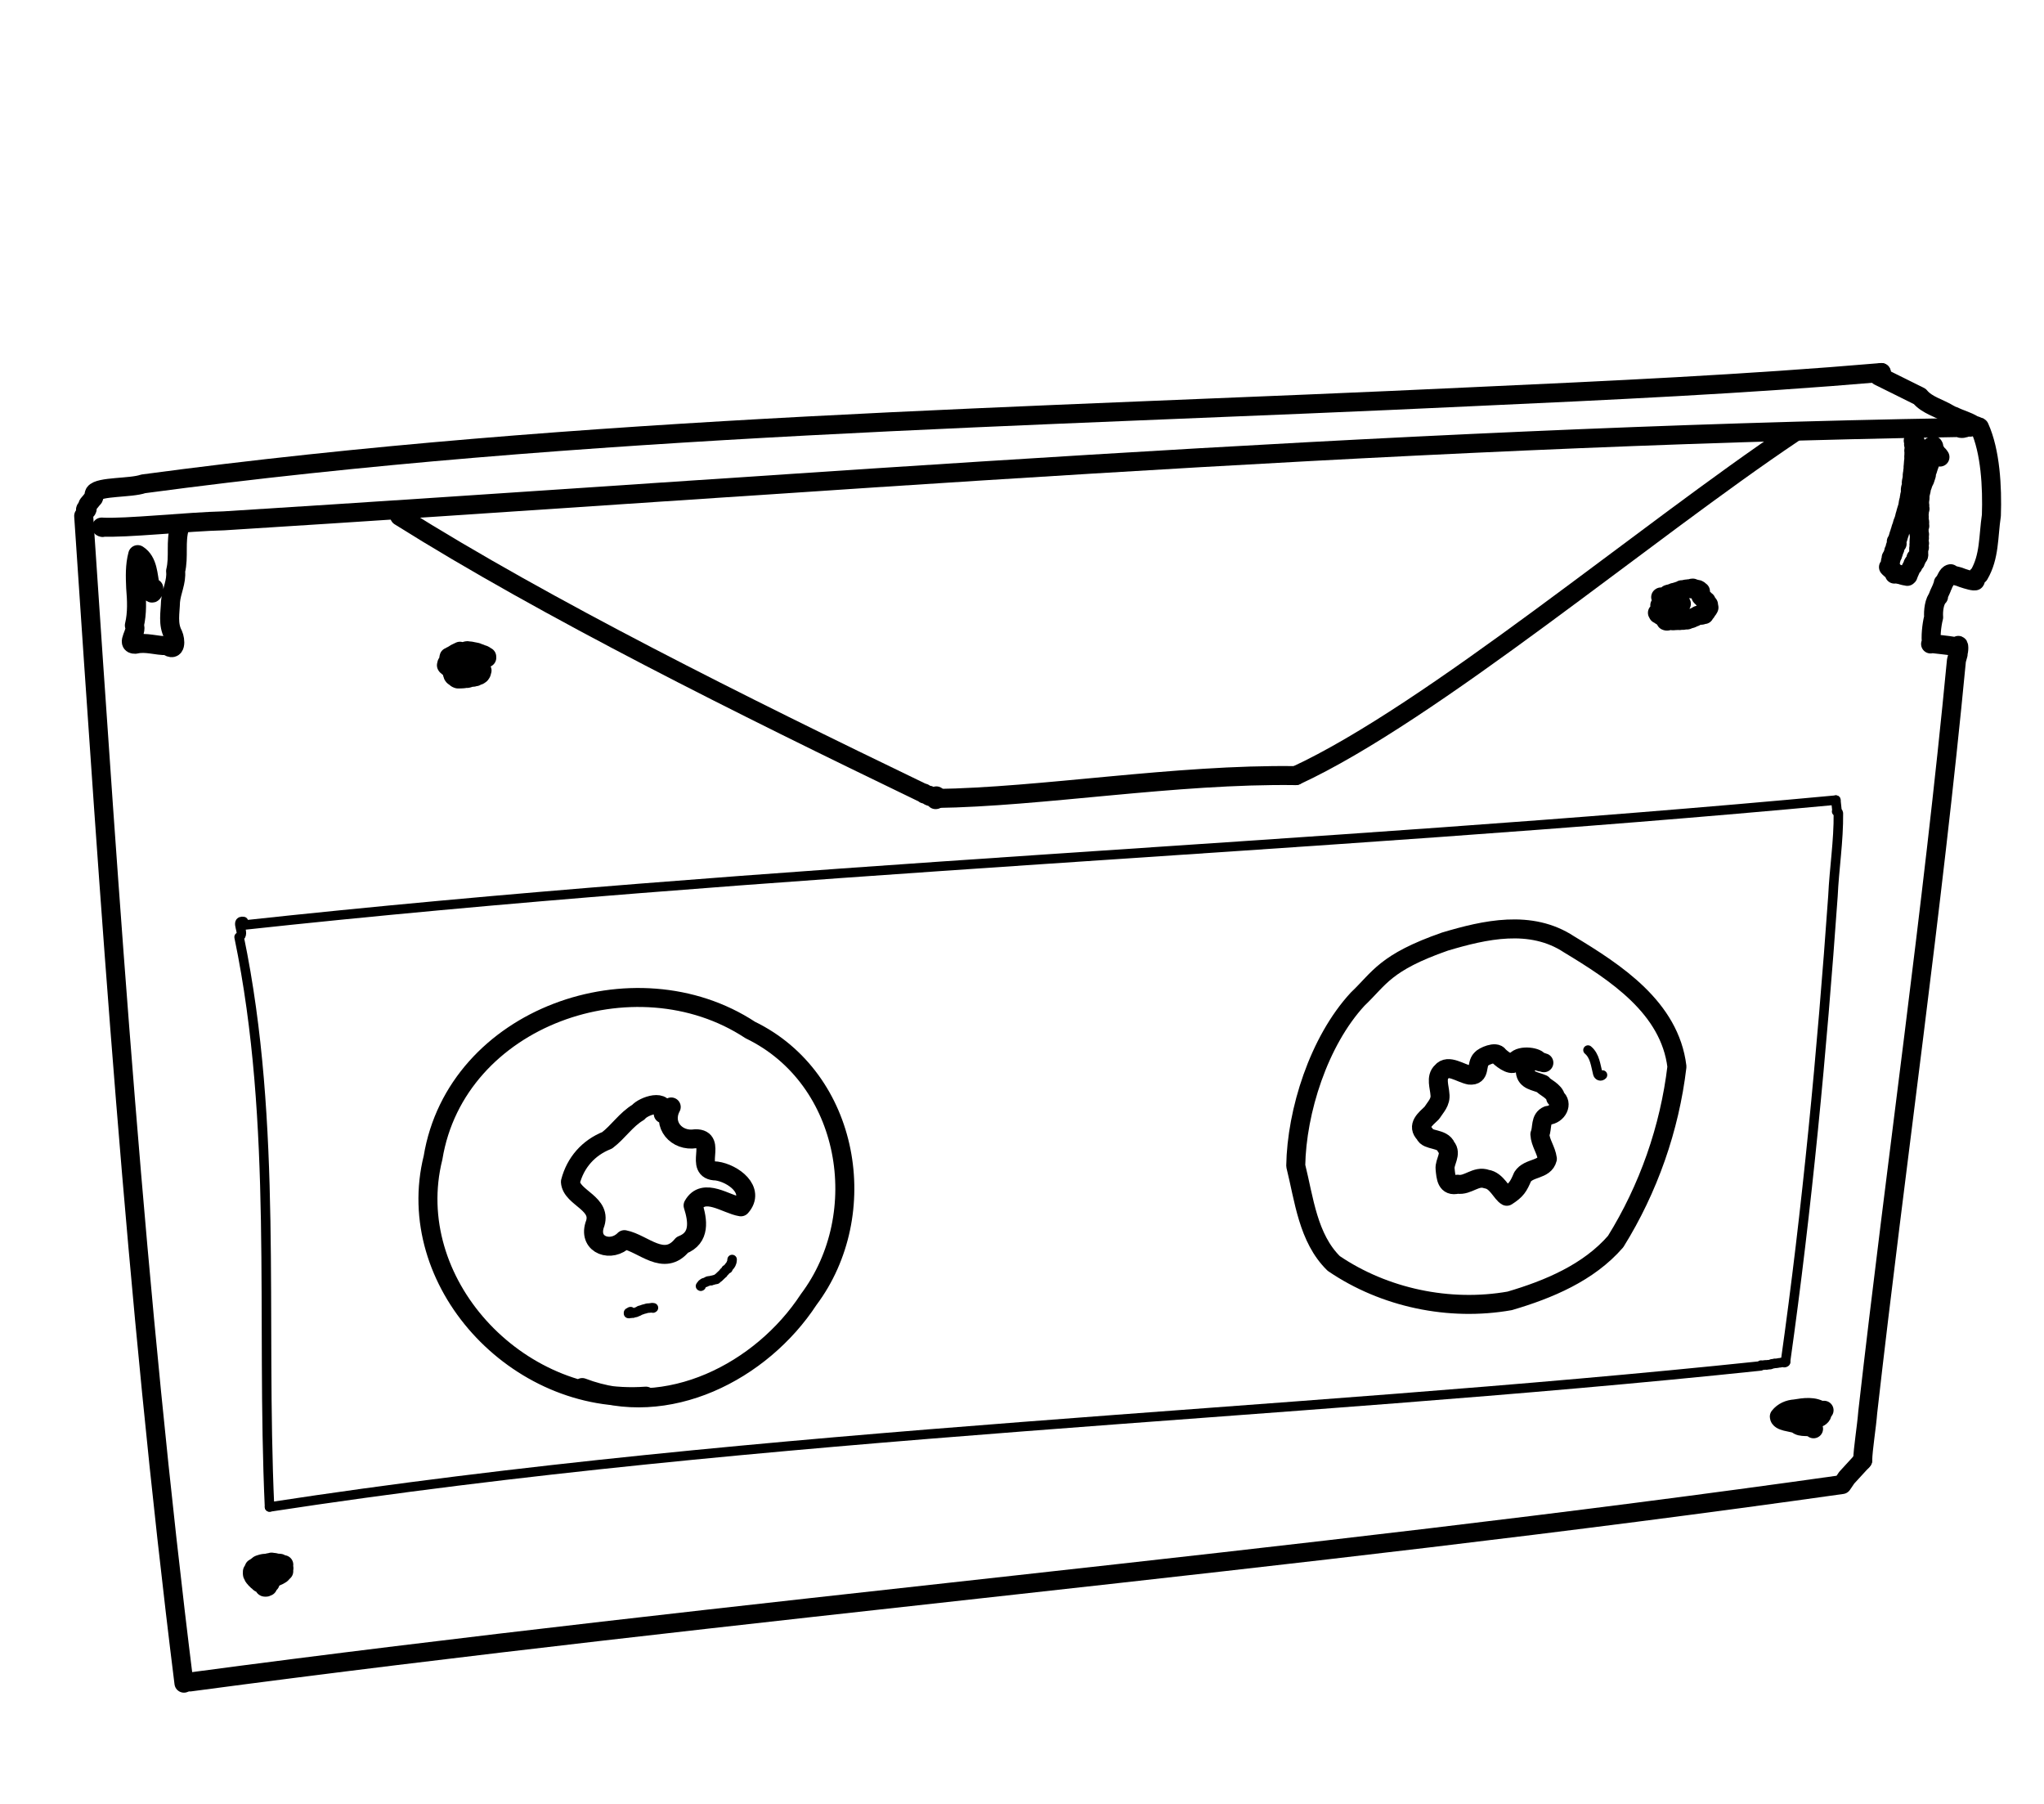 <?xml version="1.0" encoding="UTF-8" standalone="no"?>
<!-- Created by Ashley Blewer - This work is licensed under a Creative Commons Attribution 4.0 International License -->

<svg width="544" height="480" viewBox="0 0 143.933 127" version="1.1" id="svg2490" inkscape:version="1.1.2 (08b2f3d93c, 2022-04-05)" sodipodi:docname="1975-betamax-4.svg"
   xmlns:inkscape="http://www.inkscape.org/namespaces/inkscape"
   xmlns:sodipodi="http://sodipodi.sourceforge.net/DTD/sodipodi-0.dtd"
   xmlns="http://www.w3.org/2000/svg"
   xmlns:svg="http://www.w3.org/2000/svg">
   <sodipodi:namedview id="namedview2492" pagecolor="#ffffff" bordercolor="#666666" borderopacity="1.0" inkscape:pageshadow="2" inkscape:pageopacity="0.0" inkscape:pagecheckerboard="0" inkscape:document-units="mm" showgrid="false" units="px" inkscape:zoom="0.90583674" inkscape:cx="272.67607" inkscape:cy="177.18425" inkscape:window-width="1848" inkscape:window-height="1136" inkscape:window-x="72" inkscape:window-y="27" inkscape:window-maximized="1" inkscape:current-layer="layer1" />
   <defs id="defs2487" />
   <g inkscape:label="Layer 1" inkscape:groupmode="layer" id="layer1">
      <g id="g2235" transform="matrix(0.66,0,0,0.659,-634.924,-36.782)" style="stroke-width:0.775">
         <g id="g2326" transform="scale(1,-1)" style="stroke-width:0.775">
            <path d="m 981.633,-235.633 c -5.162,41.413 -7.903,83.075 -10.699,124.699" style="fill:none;stroke:#000000;stroke-width:2.028;stroke-linecap:round;stroke-linejoin:round;stroke-miterlimit:10;stroke-dasharray:none;stroke-opacity:1" id="path2328" />
         </g>
         <g id="g2330" transform="scale(1,-1)" style="stroke-width:0.775">
            <path d="m 982.273,-235.504 c 58.659,7.838 117.668,12.791 176.269,21.09 l 0.498,0.734 1.704,1.86" style="fill:none;stroke:#000000;stroke-width:2.028;stroke-linecap:round;stroke-linejoin:round;stroke-miterlimit:10;stroke-dasharray:none;stroke-opacity:1" id="path2332" sodipodi:nodetypes="cccc" />
         </g>
         <g id="g2334" transform="scale(1,-1)" style="stroke-width:0.775">
            <path d="m 1160.703,-211.727 c -0.077,-0.381 0.052,-0.003 0.041,-0.093 0.021,1.197 0.424,3.621 0.538,5.145 3.038,26.775 6.909,53.536 9.464,80.312 0.104,0.324 0.317,1.125 0.153,0.765 0.136,0.182 0.137,1.122 -0.022,0.75 0.224,0.154 -0.17,-0.103 0.058,0.075 -0.182,-0.097 0.17,-0.129 -0.466,-0.09 -0.708,0.128 -1.937,0.234 -2.383,0.297 0.042,0.015 -0.252,-0.135 0,0.035 -0.111,0.599 0,1.915 0.227,2.773 -0.056,0.647 0.06,1.749 0.524,2.199 -0.301,-0.34 0.308,0.75 0.392,1.079 0.249,0.418 0.038,0.392 0.143,0.363 0.268,0.334 0.4,0.956 0.752,1.012 -0.091,-0.097 -0.114,-0.111 0.195,-0.125 0.401,-0.146 0.513,-0.096 1.063,-0.329 0.501,-0.174 1.364,-0.422 1.324,-0.277 0.111,-0.181 0,0.324 0.453,0.621 1.134,1.943 0.974,4.043 1.314,6.335 0.102,3.029 -0.095,6.822 -1.274,9.423 -0.012,0.052 -0.033,-0.007 -0.06,0.012 0.126,-0.065 -0.178,0.121 -0.574,0.234 -0.693,0.434 -1.474,0.612 -2.105,0.941 -0.503,0.072 0.128,-0.084 -0.51,0.227 -0.994,0.619 -2.354,0.932 -3.117,1.875 -1.402,0.681 -2.937,1.478 -4.371,2.172 -0.024,0.088 -0.094,-0.074 0.111,0.168 l 0.066,0.101 0.102,0.114" style="fill:none;stroke:#000000;stroke-width:2.028;stroke-linecap:round;stroke-linejoin:round;stroke-miterlimit:10;stroke-dasharray:none;stroke-opacity:1" id="path2336" />
         </g>
         <g id="g2338" transform="scale(1,-1)" style="stroke-width:0.775">
            <path d="m 971.191,-110.266 c 0.324,-0.053 -0.399,0.006 0.114,0.075 0.088,0.429 -0.081,0.316 0.363,0.804 0.227,0.318 0.344,0.358 0.332,0.43 0.087,0.121 -0.042,0.164 0.102,0.48 0.476,0.705 3.896,0.507 5.181,0.97 47.011,6.323 94.515,7.057 141.834,9.313 14.544,0.665 29.094,1.334 43.602,2.581" style="fill:none;stroke:#000000;stroke-width:2.028;stroke-linecap:round;stroke-linejoin:round;stroke-miterlimit:10;stroke-dasharray:none;stroke-opacity:1" id="path2340" />
         </g>
         <g id="g2342" transform="scale(1,-1)" style="stroke-width:0.775">
            <path d="m 1172.203,-101.453 c 0.163,0.424 -0.671,-0.413 -1.226,-0.039 -61.791,-1.014 -123.424,-6.099 -185.083,-9.966 -3.812,-0.082 -10.497,-0.819 -13.054,-0.667 0.098,-0.097 0.423,-0.031 0.024,0.004" style="fill:none;stroke:#000000;stroke-width:2.028;stroke-linecap:round;stroke-linejoin:round;stroke-miterlimit:10;stroke-dasharray:none;stroke-opacity:1" id="path2344" />
         </g>
         <g id="g2346" transform="scale(1,-1)" style="stroke-width:0.775">
            <path d="m 981.172,-112.148 c -0.473,-1.521 -0.052,-3.138 -0.431,-4.678 0.123,-1.139 -0.445,-2.138 -0.543,-3.256 -0.029,-1.167 -0.312,-2.414 0.279,-3.511 0.277,-0.614 0.339,-1.942 -0.635,-1.197 -1.14,-0.032 -2.269,0.425 -3.395,0.145 -1.09,-0.036 0.265,1.357 -0.106,2.017 0.318,1.322 0.251,2.679 0.14,4.031 -0.051,1.181 -0.092,2.372 0.219,3.532 1.122,-0.716 1.083,-2.235 1.337,-3.397 -0.025,-0.651 0.287,-1.125 0.377,-0.197" style="fill:none;stroke:#000000;stroke-width:2.028;stroke-linecap:round;stroke-linejoin:round;stroke-miterlimit:10;stroke-dasharray:none;stroke-opacity:1" id="path2348" />
         </g>
         <g id="g2350" transform="scale(1,-1)" style="stroke-width:0.775">
            <path d="m 1011.008,-125.477 v -0.015 l -0.012,-0.043 -0.012,-0.063 -0.015,-0.07 -0.016,-0.012 -0.012,-0.015 -0.01,-0.043 v -0.043 l -0.012,-0.016 h -0.012 l -0.012,-0.051 v -0.054 0.054 l -0.086,0.012 -0.093,0.016 0.01,-0.004 -0.02,-0.016 -0.047,0.004 -0.07,0.016 0.058,-0.004 -0.035,0.012 -0.101,-0.02 -0.028,-0.016 -0.031,-0.011 -0.051,-0.004 -0.027,-0.012 0.031,-0.016 -0.051,-0.011 -0.093,0.011 -0.016,0.004 h -0.016 l -0.042,0.004 h -0.047 l 0.039,-0.012 v 0.02 h 0.039 l 0.012,-0.012 h 0.066 l 0.035,0.02 h -0.035 l 0.012,-0.043 v -0.024 0.032 l 0.015,0.015 0.016,0.032 v -0.004 0.007 -0.015 l -0.016,-0.008 0.01,0.016 0.012,0.004 v 0.019 -0.008 l -0.031,0.012 -0.024,0.008 0.012,0.004 0.047,-0.004 0.023,0.004 0.02,0.008 0.015,0.015 0.055,0.016 0.023,0.011 v -0.003 l 0.012,0.007 0.024,0.012 0.031,0.02 0.035,0.023 0.106,-0.016 0.105,0.036 0.051,0.062 0.07,0.024 0.074,0.031 0.055,0.019 -0.066,0.039 0.074,0.02 0.168,-0.016 0.058,-0.023 0.059,-0.012 0.047,-0.015 0.129,-0.036 0.172,-0.004 0.058,-0.054 0.051,-0.063 0.066,-0.058 0.079,-0.067 0.085,-0.074 0.071,-0.09 0.074,-0.078 0.102,-0.09 0.105,-0.113 0.113,-0.106 0.11,-0.101 0.152,-0.141 0.047,-0.113 0.023,-0.07 0.118,-0.106 0.117,-0.121 0.086,-0.113 0.039,-0.09 0.144,-0.086 0.11,-0.109 -0.059,-0.098 0.012,-0.082 -0.016,-0.051 -0.023,-0.047 -0.055,-0.062 -0.023,-0.055 -0.047,-0.043 -0.067,-0.039 -0.062,-0.043 -0.074,-0.023 -0.118,-0.028 -0.086,-0.058 -0.058,-0.035 -0.07,-0.004 -0.079,-0.016 -0.066,-0.027 -0.082,-0.016 -0.145,0.027 -0.136,-0.003 -0.032,-0.055 -0.062,-0.027 -0.09,-0.028 -0.078,-0.027 -0.09,-0.012 -0.039,0.024 -0.09,-0.008 -0.16,-0.039 -0.144,-0.016 -0.145,-0.008 -0.125,-0.004 -0.137,-0.004 h -0.125 l -0.093,0.032 -0.075,0.039 -0.035,0.047 -0.07,0.054 -0.082,0.047 -0.106,0.078 -0.07,0.094 0.01,0.059 -0.024,0.05 -0.035,0.047 -0.023,0.063 0.16,0.047 0.012,0.09 -0.133,0.07 0.01,0.07 -0.032,0.07 -0.011,0.04 -0.016,0.054 0.012,0.043 -0.01,0.059 -0.031,0.097 0.01,0.094 v 0.09 l -0.012,0.098 -0.067,0.074 -0.023,0.105 0.07,0.102 0.059,0.098 0.039,0.086 0.043,0.085 0.023,0.122 0.055,0.101 0.074,0.059 0.067,0.062 0.047,0.067 0.062,0.074 0.098,0.043 0.043,0.086 0.058,0.039 0.09,0.015 0.055,0.04 0.058,0.046 0.063,0.028 v 0.027 l 0.074,0.016 0.141,0.007 0.097,0.024 0.094,-0.004 0.098,0.008 0.07,0.015 0.031,0.043 0.121,0.024 0.172,-0.027 0.145,-0.008 0.121,-0.02 0.121,-0.027 0.25,-0.047 0.211,-0.043 0.023,-0.023 0.114,-0.039 0.101,-0.036 0.11,-0.035 0.086,-0.039 0.113,-0.047 0.137,-0.039 0.093,-0.039 0.063,-0.043 0.07,-0.051 0.055,-0.039 0.051,-0.019 0.039,-0.024 -0.012,-0.039 -0.012,-0.027 -0.019,-0.02 -0.028,-0.007 0.016,-0.004 0.059,-0.016 -0.055,-0.035 -0.113,-0.02 -0.078,-0.019 -0.079,-0.031 -0.074,-0.047 -0.152,-0.047 -0.133,-0.059 -0.059,-0.062 -0.089,-0.055 -0.118,-0.078 -0.121,-0.066 -0.062,-0.083 -0.137,-0.07 -0.215,-0.051 -0.168,-0.086 -0.156,-0.062 -0.168,-0.074 -0.195,-0.067 h -0.203 l -0.176,-0.043 -0.176,-0.07 -0.18,-0.023 -0.164,-0.012 -0.148,-0.004 -0.082,-0.051 -0.113,-0.008 -0.145,0.047 -0.094,0.039 -0.078,0.028 -0.086,0.039 -0.144,0.047 -0.149,0.031 -0.086,0.086 -0.047,0.027 -0.039,0.035 -0.023,0.043 0.019,0.055 0.024,0.047 -0.012,0.012 v 0.027 l 0.016,0.051 0.023,0.031 0.024,0.035 0.074,0.043 0.043,0.047 v 0.059 l 0.031,0.074 0.035,0.086 0.063,0.078 -0.086,0.113 0.027,0.125 0.227,0.086 0.164,0.113 0.152,0.094 0.168,0.106 0.234,0.113 0.219,0.105" style="fill:none;stroke:#000000;stroke-width:2.028;stroke-linecap:round;stroke-linejoin:round;stroke-miterlimit:10;stroke-dasharray:none;stroke-opacity:1" id="path2352" />
         </g>
         <g id="g2354" transform="scale(1,-1)" style="stroke-width:0.775">
            <path d="m 1139.832,-121.828 v -0.024 l -0.012,-0.05 -0.01,-0.086 -0.011,-0.09 -0.01,0.004 0.094,-0.012 0.027,-0.082 -0.078,-0.004 -0.024,0.008 -0.015,0.031 -0.012,-0.004 -0.039,-0.004 -0.027,0.051 0.019,0.02 v 0.023 l -0.011,0.016 v 0.027 l -0.012,0.035 0.023,0.016 -0.019,0.015 -0.039,0.016 -0.01,0.012 -0.012,0.015 v 0.032 l -0.035,0.031 -0.012,-0.012 h -0.01 v -0.011 l -0.015,0.011 -0.02,0.004 0.02,-0.015 v 0.015 l -0.043,0.028 -0.039,0.035 -0.031,0.007 -0.016,0.02 -0.027,0.008 -0.01,0.019 -0.024,0.008 -0.019,0.008 -0.01,0.016 -0.023,0.023 -0.02,0.031 -0.039,0.035 -0.066,0.016 -0.047,0.012 -0.012,0.019 -0.023,0.028 -0.024,0.007 -0.023,0.02 0.086,0.02 v 0.011 l -0.079,0.016 -0.046,0.035 -0.051,0.008 -0.024,-0.004 -0.058,-0.004 -0.012,0.043 0.016,0.02 -0.024,0.011 v 0.035 l 0.012,0.012 -0.047,0.004 -0.019,0.012 0.043,-0.004 h 0.039 l 0.031,0.008 0.023,0.011 v 0.032 l 0.028,-0.008 0.035,0.004 0.019,0.011 0.024,0.016 0.035,0.031 0.031,-0.004 v 0.024 l 0.012,0.035 0.031,0.039 0.027,0.039 0.028,0.031 0.035,0.063 0.047,0.062 0.027,0.02 0.01,0.023 v 0.016 l 0.012,0.023 0.011,0.032 0.01,0.031 v 0.035 l 0.012,0.008 0.01,-0.012 h -0.01 l -0.012,0.02 -0.01,-0.004 0.043,-0.004 0.016,0.027 -0.055,0.012 h -0.039 l -0.01,-0.012 -0.011,-0.043 -0.028,0.008 0.012,0.031 v 0.004 h -0.012 l -0.01,0.008 -0.012,-0.012 -0.01,0.02 -0.012,-0.004 -0.011,-0.016 -0.01,0.008 0.01,0.004 v -0.004 0.012 l -0.012,0.012 0.055,0.015 0.01,0.031 -0.023,0.012 -0.01,0.039 -0.031,0.012 -0.016,-0.004 -0.105,0.016 -0.024,0.05 h 0.067 l 0.012,0.028 0.015,0.019 0.012,0.055 0.035,0.027 v -0.019 0 h 0.012 l 0.015,0.008 0.02,0.019 0.016,0.035 0.05,0.051 h 0.02 v 0.02 -0.004 l 0.012,0.004 0.019,0.023 v 0.066 l 0.016,0.04 0.015,0.019 v 0.024 l -0.011,0.054 -0.012,0.063 0.016,0.011 v 0.032 0.062 l -0.02,0.02 -0.015,0.023 v 0.027 l -0.01,0.028 v 0.019 l -0.016,0.032 v -0.012 l 0.035,0.019 -0.047,0.036 h -0.039 v 0.05 l -0.093,0.012 -0.032,-0.023 0.094,-0.004 0.023,-0.024 0.04,0.039 0.031,0.004 0.01,-0.027 v 0.008 l 0.011,0.019 0.012,-0.004 0.01,-0.019 h 0.078 l 0.051,-0.012 -0.012,0.008 v 0.012 l 0.016,0.019 0.023,0.02 0.02,0.011 0.019,0.028 0.067,0.027 0.07,0.031 0.074,0.035 0.074,0.043 0.059,0.086 0.168,0.051 0.141,0.016 0.031,0.023 0.062,0.024 0.055,0.027 0.062,0.008 0.043,0.019 0.055,0.036 0.102,0.011 0.082,0.024 0.058,0.023 0.059,0.02 0.074,0.011 0.047,0.024 0.047,0.019 0.078,0.02 0.082,0.023 0.074,0.008 0.078,0.067 0.071,0.039 0.074,-0.008 0.094,0.015 0.07,0.02 0.09,0.008 0.105,0.031 0.11,0.012 0.082,0.004 0.07,0.015 0.074,0.008 h 0.071 l 0.062,0.016 0.066,0.004 0.118,0.011 0.07,0.004 0.012,0.004 0.01,0.008 0.016,0.008 v 0.015 l -0.047,-0.011 v -0.028 l 0.039,-0.004 -0.039,-0.007 v 0.011 l -0.012,0.004 0.012,0.012 0.01,-0.016 -0.027,-0.008 h -0.016 l -0.019,-0.003 -0.016,-0.012 -0.07,-0.012 0.01,0.008 0.036,-0.004 v 0 0.008 l 0.01,0.023 0.012,-0.023 -0.086,0.012 h -0.039 l 0.082,-0.008 0.02,-0.024 0.019,0.028 0.031,0.047 0.032,-0.008 v -0.008 h 0.01 l 0.012,0.008 h 0.01 l 0.023,-0.028 0.012,-0.011 0.01,0.004 -0.01,0.011 v -0.004 h 0.024 l 0.054,-0.004 0.098,-0.019 0.078,-0.027 0.055,-0.008 0.066,-0.02 0.039,-0.015 0.059,-0.008 0.054,-0.004 0.032,-0.02 0.054,-0.023 0.032,-0.023 0.019,-0.024 0.027,-0.031 0.047,-0.043 0.067,-0.035 -0.02,-0.02 -0.035,-0.031 -0.01,-0.027 -0.015,-0.02 0.019,-0.082 -0.023,-0.066 0.051,-0.02 0.043,-0.035 v -0.086 l 0.011,-0.023 0.047,-0.043 v -0.039 l -0.023,-0.032 0.035,-0.039 0.031,-0.035 0.035,-0.016 0.035,-0.007 0.043,-0.032 0.036,-0.054 0.035,-0.039 0.031,-0.039 0.051,-0.036 0.023,-0.035 0.031,-0.031 -0.047,-0.023 0.012,-0.016 0.067,-0.02 0.035,-0.046 0.043,-0.036 0.027,0.004 0.043,-0.008 0.01,-0.074 0.027,-0.066 0.031,-0.051 0.032,-0.043 0.015,-0.039 0.024,-0.023 0.066,-0.028 0.043,-0.062 -0.012,-0.035 0.01,-0.032 v -0.035 l 0.016,-0.078 0.023,-0.059 v -0.043 l 0.012,-0.031 -0.012,-0.031 -0.01,-0.027 -0.011,-0.004 h -0.043 l -0.012,0.011 -0.01,-0.007 -0.066,-0.008 v -0.004 l 0.027,-0.012 -0.015,-0.004 v -0.027 0.008 -0.028 l 0.054,-0.05 -0.015,-0.02 -0.039,-0.016 -0.01,-0.039 -0.02,-0.031 -0.043,-0.051 -0.082,-0.039 0.031,-0.058 -0.027,-0.047 -0.039,-0.039 -0.043,0.004 v -0.016 l -0.015,-0.051 -0.047,-0.023 -0.028,-0.027 -0.039,-0.016 -0.054,-0.039 -0.028,0.012 0.078,-0.024 0.02,-0.047 -0.113,-0.008 -0.063,-0.027 -0.043,-0.008 -0.055,-0.023 -0.109,-0.012 -0.055,0.02 -0.039,-0.008 h -0.047 l -0.054,-0.012 -0.039,-0.012 -0.063,0.016 -0.031,-0.023 -0.047,-0.051 -0.082,-0.02 -0.062,-0.039 -0.051,-0.039 -0.082,-0.035 -0.129,-0.035 -0.094,-0.055 -0.078,-0.043 -0.113,-0.035 -0.11,-0.02 -0.097,-0.031 -0.09,-0.054 -0.098,-0.028 h -0.121 l -0.086,-0.004 -0.086,-0.011 -0.098,-0.02 -0.097,-0.004 -0.113,0.016 -0.098,-0.008 -0.024,-0.02 h -0.031 l -0.054,-0.011 -0.059,0.043 -0.035,0.015 -0.047,-0.039 -0.078,-0.008 -0.055,-0.007 -0.039,-0.004 h -0.039 l -0.059,0.011 -0.043,0.008 -0.043,-0.027 -0.074,-0.004 -0.055,-0.008 -0.046,0.012 -0.036,-0.012 -0.085,0.008 -0.102,0.039 v -0.008 l 0.012,0.004 0.023,0.028 0.039,0.007 V -122 l 0.031,0.02 0.032,-0.028 0.011,-0.008 0.016,0.004 0.012,0.004 0.015,-0.035 h -0.011 l 0.043,-0.004 0.023,-0.004 v 0.004 -0.023 l 0.023,-0.043 -0.046,0.023 -0.02,0.074 0.024,0.039 v 0.055 l -0.012,0.063 -0.01,0.097 0.012,0.11 0.011,0.043 v 0.195 l 0.02,0.09 0.035,0.07 0.027,0.051 0.016,0.07 0.027,0.051 0.016,0.059 0.024,0.039 0.011,0.035 0.035,0.051 0.051,0.05 0.039,0.055 0.047,0.043 0.043,0.051 0.051,0.035 0.027,0.059 0.016,0.054 0.054,0.02 0.043,0.043 0.032,0.027 0.031,0.035 0.035,0.047 0.109,0.012 0.086,0.047 -0.035,0.039" style="fill:none;stroke:#000000;stroke-width:2.028;stroke-linecap:round;stroke-linejoin:round;stroke-miterlimit:10;stroke-dasharray:none;stroke-opacity:1" id="path2356" />
         </g>
         <g id="g2358" transform="scale(1,-1)" style="stroke-width:0.775">
            <path d="m 1166.289,-103.395 v 0.008 l -0.01,0.035 -0.011,0.059 -0.01,0.063 -0.016,0.05 -0.012,0.055 v 0.039 l -0.01,0.047 -0.012,0.023 -0.012,0.043 v 0.047 l -0.047,0.016 -0.015,0.019 0.031,0.012 0.012,0.004 0.01,0.016 h 0.012 l 0.024,0.004 0.039,-0.032 v -0.086 l 0.019,-0.004 v -0.011 l -0.012,-0.012 v -0.008 0.012 -0.008 l -0.011,-0.023 v 0.035 l -0.01,0.012 0.07,-0.004 0.035,-0.02 h -0.047 l -0.011,0.008 -0.012,-0.051 -0.031,-0.047 -0.012,0.032 -0.012,0.011 -0.011,0.004 -0.01,-0.008 v -0.097 l -0.016,-0.063 -0.023,-0.078 0.023,-0.09 0.02,-0.097 0.011,-0.106 0.012,-0.102 -0.023,-0.124 -0.02,-0.145 0.024,-0.141 -0.01,-0.164 v -0.164 l -0.016,-0.164 0.01,-0.172 -0.012,-0.195 -0.023,-0.18 -0.012,-0.156 -0.01,-0.137 -0.011,-0.156 -0.02,-0.152 0.012,-0.133 -0.016,-0.129 -0.023,-0.117 -0.01,-0.125 -0.012,-0.125 -0.035,-0.137 v -0.242 l -0.016,-0.133 -0.011,-0.125 -0.032,-0.117 -0.027,-0.137 -0.015,-0.121 0.066,-0.109 -0.012,-0.141 -0.07,-0.129 -0.039,-0.121 -0.031,-0.117 -0.02,-0.18 0.02,-0.183 v -0.106 l -0.036,-0.113 -0.043,-0.129 -0.019,-0.148 -0.031,-0.153 -0.012,-0.176 -0.059,-0.171 -0.035,-0.157 -0.023,-0.164 -0.028,-0.168 -0.043,-0.172 -0.05,-0.156 -0.055,-0.176 -0.055,-0.187 -0.043,-0.18 -0.058,-0.176 -0.039,-0.171 -0.039,-0.157 -0.051,-0.16 -0.067,-0.18 -0.062,-0.144 -0.031,-0.152 -0.098,-0.293 -0.055,-0.125 -0.019,-0.118 -0.043,-0.129 -0.047,-0.132 -0.031,-0.129 -0.047,-0.11 -0.031,-0.105 -0.028,-0.09 -0.027,-0.105 -0.039,-0.114 -0.031,-0.109 -0.039,-0.086 -0.032,-0.094 -0.07,-0.078 0.051,-0.094 0.039,-0.132 -0.098,-0.106 -0.074,-0.133 -0.043,-0.125 -0.023,-0.183 -0.071,-0.157 -0.047,-0.074 -0.011,-0.101 -0.032,-0.106 -0.047,-0.117 -0.031,-0.113 -0.031,-0.078 -0.07,-0.094 -0.059,-0.102 v -0.105 l -0.023,-0.102 -0.028,-0.094 -0.023,-0.07 -0.01,-0.086 v -0.097 l -0.031,-0.098 -0.024,-0.078 -0.011,-0.047 v -0.047 l -0.012,-0.09 -0.094,-0.058 -0.031,-0.043 0.07,-0.039 0.01,-0.047 0.047,-0.039 0.031,-0.012 0.024,-0.012 0.019,-0.031 0.016,-0.031 0.015,-0.012 0.012,-0.012 0.01,0.008 0.012,0.004 0.031,-0.016 0.023,-0.004 0.01,-0.003 v -0.004 l 0.012,-0.004 h 0.043 l 0.012,-0.008 -0.012,-0.016 v -0.015 l 0.012,-0.035 v 0.007 l -0.012,0.024 0.015,-0.035 v -0.02 l 0.012,-0.004 0.012,0.008 0.035,-0.008 0.031,-0.019 -0.011,-0.008 v -0.027 l 0.01,-0.024 0.024,-0.047 0.054,-0.035 0.055,-0.004 v -0.086 l 0.047,-0.027 0.024,-0.07 -0.055,-0.043 v 0.019 l 0.058,-0.008 0.051,0.004 h 0.039 l 0.043,0.016 0.082,0.008 0.063,-0.024 0.039,-0.019 0.051,-0.012 0.043,-0.02 0.062,0.008 0.063,-0.019 0.089,-0.035 0.067,-0.012 0.023,-0.008 0.016,-0.004 h 0.016 l 0.019,-0.012 0.023,-0.011 0.032,-0.012 0.054,-0.008 0.059,-0.004 0.023,-0.004 0.024,-0.023 h 0.043 l 0.031,0.016 0.016,-0.012 0.01,-0.02 0.011,-0.004 v 0.008 l 0.02,0.028 v -0.016 0.019 h 0.019 l 0.028,-0.015 0.031,-0.004 0.031,0.016 0.012,0.003 0.039,-0.015 0.027,-0.008 0.02,0.016 0.012,-0.043 -0.04,-0.016 -0.011,0.027 0.011,0.004 0.01,0.02 0.012,0.004 0.012,0.023 0.043,0.016 v -0.028 h -0.02 l -0.01,0.004 v 0.016 -0.016 l 0.028,-0.011 h 0.027 -0.035 l -0.012,-0.008 -0.012,-0.016 -0.01,-0.035 -0.012,-0.016 -0.012,0.028 v 0.008 0.007 0.032 l 0.01,0.023 0.047,0.008 0.027,0.004 -0.016,0.004 h -0.011 l -0.01,0.011 0.01,-0.015 -0.043,-0.008 v 0.035 l 0.054,0.012 0.024,0.043 0.031,0.043 0.047,0.043 -0.023,0.062 V -117 l 0.062,0.043 0.047,0.047 0.02,0.051 0.019,0.039 0.027,0.043 0.012,0.039 0.012,0.047 0.019,0.05 0.024,0.043 0.012,0.047 0.015,0.035 0.012,0.02 0.016,0.019 0.027,0.032 0.012,0.039 0.011,0.035 0.02,0.023 0.054,0.032 0.051,0.043 -0.01,0.031 0.036,0.043 -0.012,0.058 -0.012,0.036 v 0.043 l 0.028,0.05 0.019,0.02 0.01,0.027 0.016,0.024 0.023,0.011 0.027,0.051 0.078,0.027 0.059,-0.007 -0.031,0.031 v 0.019 l 0.01,0.028 0.011,0.023 v 0.028 l 0.02,0.039 0.039,0.035 0.031,0.051 0.027,0.031 0.032,0.035 0.015,0.039 -0.089,0.027 -0.01,0.043 0.093,0.02 0.043,0.031 0.036,0.035 0.019,0.047 0.047,0.039 0.02,0.02 0.015,0.023 0.012,0.024 v 0.023 l 0.01,0.051 0.011,0.035 -0.019,0.012 -0.012,0.035 v 0.031 l 0.012,0.043 0.01,0.035 v 0.528 l 0.043,0.066 0.035,0.031 -0.024,0.067 -0.011,0.074 v 0.074 l -0.02,0.078 0.051,0.074 0.015,0.075 -0.046,0.058 -0.012,0.09 0.01,0.094 0.011,0.023 -0.011,0.067 0.011,0.125 0.028,0.097 -0.016,0.098 v 0.098 l 0.016,0.109 0.011,0.102 -0.054,0.089 -0.039,0.125 0.047,0.114 v 0.117 l -0.012,0.125 v 0.121 l 0.047,0.105 0.035,0.098 -0.012,0.102 -0.015,0.109 0.015,0.113 v 0.11 l -0.015,0.078 -0.075,0.062 -0.035,0.106 0.059,0.078 0.01,0.082 0.011,0.07 v 0.102 l -0.015,0.094 v 0.07 0.086 l 0.015,0.082 0.012,0.078 v 0.219 l 0.051,0.117 0.019,0.078 -0.027,0.074 -0.01,0.086 -0.011,0.102 0.027,0.082 -0.012,0.097 -0.031,0.129 0.019,0.125 v 0.121 l 0.016,0.114 0.02,0.129 0.01,0.168 -0.011,0.16 0.019,0.125 0.035,0.121 0.028,0.133 0.035,0.14 0.031,0.145 v 0.113 l 0.035,0.125 0.067,0.133 0.043,0.137 0.039,0.132 0.054,0.122 0.047,0.101 0.11,0.219 0.027,0.129 0.051,0.129 0.035,0.117 0.035,0.109 -0.016,0.137 0.028,0.137 0.07,0.132 0.051,0.137 0.035,0.121 0.047,0.145 0.051,0.156 0.043,0.109 0.035,0.106 0.043,0.117 0.051,0.149 0.039,0.113 0.031,0.133 0.113,0.129 0.07,0.105 -0.035,0.098 0.024,0.101 v 0.141 l 0.019,0.07 -0.031,0.102 -0.012,0.14 0.059,0.106 -0.016,0.105 -0.015,0.067 v 0.074 l 0.023,0.105 0.039,0.055 0.012,0.012 -0.012,0.019 -0.01,0.004 -0.011,0.024 -0.01,-0.024 -0.024,-0.004 -0.027,-0.004 v -0.004 l 0.012,-0.011 0.015,-0.012 0.012,-0.012 v -0.019 l -0.047,-0.008 -0.035,0.004 0.024,-0.004 0.01,-0.012 0.012,0.004 0.016,0.035 0.011,0.016 v -0.055 l 0.01,-0.004 h 0.012 l -0.012,0.028 v -0.004 l 0.012,-0.012 v 0.02 l 0.012,-0.008 0.01,-0.004 v -0.024 l 0.036,0.004 0.011,0.012 -0.011,0.012 -0.016,0.004 -0.02,0.008 v -0.024 l -0.039,0.024 v 0.019 h 0.012 l -0.012,0.008 -0.01,-0.008 0.01,0.027 0.012,0.008 v -0.008 l -0.016,-0.007 -0.011,-0.004 v 0.007 l 0.01,-0.015 -0.032,-0.024 h -0.035 l 0.012,-0.011 v -0.004 h 0.019 l -0.011,0.004 -0.082,-0.012 -0.02,-0.004 0.086,0.008 0.02,-0.02 0.015,-0.004 0.012,0.028 0.012,0.019 0.011,-0.015 -0.011,0.008 h -0.012 l -0.02,-0.02 0.012,-0.02 v 0.016 -0.004 l 0.039,-0.004 0.01,-0.011 0.012,0.011 0.027,0.008 0.016,0.012 -0.024,-0.012 -0.015,-0.004 h -0.016 l -0.012,-0.019 -0.011,-0.016 0.011,-0.012 0.024,-0.047 0.011,-0.05 0.01,-0.051 0.02,-0.051 0.039,-0.078 0.082,-0.059 0.039,-0.07 0.027,-0.066 0.047,-0.063 0.055,-0.078 0.058,-0.133 0.075,-0.082 0.078,-0.031 0.066,-0.07 0.051,-0.082 0.059,-0.079" style="fill:none;stroke:#000000;stroke-width:2.028;stroke-linecap:round;stroke-linejoin:round;stroke-miterlimit:10;stroke-dasharray:none;stroke-opacity:1" id="path2360" />
         </g>
         <g id="g2362" transform="scale(1,-1)" style="stroke-width:0.775">
            <path d="m 1153.34,-102.082 c -15.77,-10.582 -38.582,-29.871 -53.082,-36.594" style="fill:none;stroke:#000000;stroke-width:2.028;stroke-linecap:round;stroke-linejoin:round;stroke-miterlimit:10;stroke-dasharray:none;stroke-opacity:1" id="path2364" />
         </g>
         <g id="g2366" transform="scale(1,-1)" style="stroke-width:0.775">
            <path d="m 1100.258,-138.676 c -12.82,0.184 -27.184,-2.297 -38.438,-2.441" style="fill:none;stroke:#000000;stroke-width:2.028;stroke-linecap:round;stroke-linejoin:round;stroke-miterlimit:10;stroke-dasharray:none;stroke-opacity:1" id="path2368" />
         </g>
         <g id="g2370" transform="scale(1,-1)" style="stroke-width:0.775">
            <path d="m 1061.906,-140.84 v -0.047 l -0.058,-0.054 -0.039,-0.102 0.058,-0.051 0.01,-0.066 0.012,-0.035 0.039,0.027 -0.043,-0.02 -0.059,-0.054 0.063,0.027 v -0.012 l -0.02,-0.007 0.012,0.007 0.012,0.024 -0.02,0.008 -0.023,0.015 v -0.011 l 0.031,0.015 v 0.039 l -0.047,0.008 -0.012,-0.004 v 0.016 l -0.058,0.019 -0.043,0.016 0.01,0.008 v 0.039 -0.008 l -0.063,-0.012 -0.019,-0.011 0.039,0.007 -0.039,-0.015 -0.036,0.023 h -0.031 l 0.055,0.004 0.086,-0.008 -0.02,0.02 h -0.082 l -0.078,0.027 -0.055,0.035 -0.05,0.035 -0.114,0.036 -0.082,-0.008 0.02,0.027 h -0.086 l -0.051,0.024 0.067,0.054 -0.071,0.039 -0.164,0.004 -0.031,0.043 -0.098,0.028 -0.078,0.023 -0.109,0.023 0.01,0.043 -0.051,0.055 -0.141,0.047 -0.133,0.043 c -19.136,9.242 -39.98,19.617 -55.679,29.492 l -0.028,0.051 -0.01,0.066 -0.035,0.059 -0.054,0.078 -0.051,0.078 0.043,0.078 -0.012,0.039 -0.066,0.02 -0.02,0.055 -0.031,0.054 -0.02,0.024 0.016,0.023 0.027,-0.008" style="fill:none;stroke:#000000;stroke-width:2.028;stroke-linecap:round;stroke-linejoin:round;stroke-miterlimit:10;stroke-dasharray:none;stroke-opacity:1" id="path2372" />
         </g>
         <g id="g2374" transform="scale(1,-1)" style="stroke-width:0.775">
            <path d="m 1030.922,-204.969 c -13.837,-1.023 -26.003,12.26 -22.715,25.468 2.471,15.085 21.569,21.742 33.843,13.65 10.685,-5.184 13.093,-19.649 6.237,-28.794 -5.028,-7.696 -15.096,-12.886 -24.159,-9.406" style="fill:none;stroke:#000000;stroke-width:2.028;stroke-linecap:round;stroke-linejoin:round;stroke-miterlimit:10;stroke-dasharray:none;stroke-opacity:1" id="path2376" sodipodi:nodetypes="ccccc" />
         </g>
         <g id="g2378" transform="scale(1,-1)" style="stroke-width:0.775">
            <path d="m 1033.621,-174.074 c -1.019,-1.912 0.582,-3.718 2.584,-3.396 2.454,0.032 -0.303,-3.431 2.239,-3.444 1.778,-0.242 4.193,-2.043 2.611,-3.829 -1.544,0.234 -3.976,2.172 -5.1,0.145 0.504,-1.598 0.786,-3.469 -1.165,-4.222 -1.94,-2.388 -4.135,0.171 -6.165,0.57 -1.353,-1.397 -3.837,-0.628 -3.184,1.535 0.949,2.357 -2.47,2.891 -2.574,4.642 0.532,2.058 1.919,3.643 3.92,4.436 1.19,0.906 2.01,2.218 3.313,2.992 0.559,0.693 3.056,1.522 2.669,-0.161" style="fill:none;stroke:#000000;stroke-width:2.028;stroke-linecap:round;stroke-linejoin:round;stroke-miterlimit:10;stroke-dasharray:none;stroke-opacity:1" id="path2380" />
         </g>
         <g id="g2382" transform="scale(1,-1)" style="stroke-width:0.775">
            <path d="m 1106.867,-162.547 c 2.334,2.22 2.898,3.899 9.308,6.141 4.218,1.26 9.152,2.404 13.236,-0.296 4.963,-3.003 10.748,-6.759 11.512,-13.068 -0.782,-6.599 -3.039,-13.043 -6.538,-18.681 -2.883,-3.332 -7.175,-5.124 -11.306,-6.339 -6.441,-1.139 -13.373,0.32 -18.77,3.994 -2.753,2.697 -3.166,6.857 -4.057,10.438 0.098,5.815 2.444,13.293 6.615,17.812" style="fill:none;stroke:#000000;stroke-width:2.028;stroke-linecap:round;stroke-linejoin:round;stroke-miterlimit:10;stroke-dasharray:none;stroke-opacity:1" id="path2384" sodipodi:nodetypes="ccccccccc" />
         </g>
         <g id="g2386" transform="scale(1,-1)" style="stroke-width:0.775">
            <path d="m 1125.246,-168.902 c 0.263,0.139 -0.608,-0.93 -0.498,-1.403 0.087,-0.962 1.042,-0.986 1.832,-1.328 0.084,-0.254 1.353,-0.767 1.402,-1.462 0.812,-0.62 0.186,-1.799 -0.834,-1.882 -0.84,-0.35 -0.561,-1.34 -0.846,-2.018 0.041,-0.904 0.668,-1.666 0.797,-2.616 -0.301,-1.23 -1.992,-0.906 -2.642,-1.925 -0.447,-1.052 -0.664,-1.42 -1.687,-2.08 -0.534,0.271 -1.081,1.696 -2.148,1.832 -1.132,0.43 -2.001,-0.732 -3.106,-0.543 -1.177,-0.296 -1.24,0.725 -1.328,1.633 -0.087,0.732 0.738,1.622 0.112,2.342 -0.378,0.987 -2.026,0.649 -2.271,1.385 -0.881,0.881 0.039,1.576 0.742,2.254 0.396,0.631 0.987,1.159 0.863,2.013 -0.037,0.74 -0.464,1.797 0.199,2.392 0.67,0.846 2.008,-0.18 2.962,-0.364 1.21,-0.12 0.67,1.114 1.248,1.704 0.224,0.292 1.585,0.904 1.862,0.357 0.549,-0.529 1.585,-1.223 1.799,-0.546 0.559,0.722 2.445,0.387 2.478,-0.057 0.174,-0.079 0.371,-0.054 0.543,-0.137" style="fill:none;stroke:#000000;stroke-width:2.028;stroke-linecap:round;stroke-linejoin:round;stroke-miterlimit:10;stroke-dasharray:none;stroke-opacity:1" id="path2388" />
         </g>
         <g id="g2390" transform="scale(1,-1)" style="stroke-width:0.775">
            <path d="m 1155.5,-208.457 c -0.494,0.447 -1.301,0.015 -1.81,0.522 -0.557,0.199 -1.835,0.244 -1.842,0.783 0.405,0.52 1.021,0.777 1.665,0.819 0.951,0.156 2.077,0.345 2.901,-0.278 0.167,-0.771 -1.054,-0.839 -1.581,-1.06 -0.503,-0.286 -1.755,0.048 -0.787,0.499 0.762,0.473 1.691,0.683 2.575,0.696 -0.68,-0.219 -1.538,-0.21 -2.294,-0.219 -0.243,0.065 -1.577,-0.084 -0.97,0.245" style="fill:none;stroke:#000000;stroke-width:2.028;stroke-linecap:round;stroke-linejoin:round;stroke-miterlimit:10;stroke-dasharray:none;stroke-opacity:1" id="path2392" />
         </g>
         <g id="g2394" transform="scale(1,-1)" style="stroke-width:0.775">
            <path d="m 990.57,-225.305 -0.008,0.012 -0.042,0.031 -0.043,0.043 -0.051,0.059 0.051,0.058 0.082,0.02 -0.075,0.023 -0.007,0.012 0.003,0.02 0.016,0.011 0.043,0.008 -0.121,0.012 -0.035,-0.02 0.121,0.028 0.012,0.058 0.023,-0.011 0.023,-0.008 0.161,-0.012 0.105,0.023 -0.094,-0.039 -0.062,-0.019 -0.02,0.023 -0.015,0.008 -0.012,0.016 0.059,-0.024 0.043,-0.011 -0.063,-0.004 -0.023,-0.024 -0.02,0.004 -0.016,0.008 0.004,-0.023 -0.023,-0.024 -0.027,-0.015 v -0.024 l -0.008,-0.008 -0.02,-0.027 -0.023,-0.012 0.031,-0.027 0.027,-0.012 -0.031,-0.008 -0.004,-0.015 -0.004,-0.008 0.008,-0.004 -0.039,-0.016 -0.031,-0.004 0.043,-0.019 0.012,-0.004 -0.004,-0.02 -0.012,-0.007 0.016,-0.016 0.046,-0.008 -0.027,-0.019 -0.078,-0.02 -0.023,-0.015 -0.012,-0.004 -0.02,-0.016 h -0.117 l -0.066,0.02 0.027,-0.016 0.02,-0.004 0.011,0.012 0.016,0.008 0.035,0.019 -0.043,0.016 -0.043,0.004 0.043,0.011 h 0.004 l 0.008,0.008 v 0.016 l 0.097,0.019 0.004,0.043 -0.136,0.016 -0.09,0.062 -0.09,0.047 -0.078,0.059 -0.129,0.062 -0.16,0.051 -0.059,0.051 -0.019,0.035 -0.047,0.051 -0.071,0.051 -0.07,0.043 -0.062,0.074 -0.071,0.058 -0.062,0.063 -0.055,0.07 -0.058,0.067 -0.067,0.074 -0.043,0.082 -0.015,0.058 -0.036,0.067 -0.039,0.062 -0.011,0.078 -0.004,0.063 0.004,0.059 -0.004,0.054 0.008,0.067 0.046,0.058 0.024,0.059 0.039,0.051 0.039,0.066 0.012,0.063 0.019,0.054 0.09,0.051 0.105,0.066 0.102,0.071 0.074,0.062 0.067,0.047 0.054,0.051 0.075,0.035 0.128,0.039 0.11,0.035 0.113,0.028 0.117,0.023 0.235,0.016 0.187,0.004 0.008,0.031 0.094,0.023 0.125,0.02 0.109,0.019 0.059,0.024 0.039,-0.004 0.113,-0.02 0.121,-0.011 0.094,-0.012 0.086,-0.039 0.094,-0.024 0.203,-0.003 0.156,-0.012 -0.035,-0.02 0.035,-0.031 0.023,-0.023 0.024,-0.016 0.148,-0.027 0.215,-0.032 -0.027,-0.031 -0.063,-0.008 0.02,-0.023 0.015,-0.012 0.028,-0.023 -0.121,-0.02 -0.035,-0.055 0.089,-0.039 0.043,-0.046 0.016,-0.04 0.004,-0.031 0.047,-0.035 v -0.031 l -0.024,-0.047 0.008,-0.047 -0.004,-0.035 -0.019,-0.035 -0.008,-0.047 0.023,-0.051 0.004,-0.055 -0.054,-0.054 -0.051,-0.039 -0.039,-0.051 -0.035,-0.035 -0.04,-0.051 -0.054,-0.051 -0.07,-0.051 -0.083,-0.039 -0.074,-0.05 -0.07,-0.036 -0.094,-0.043 -0.097,-0.035 -0.082,-0.047 -0.075,-0.035 -0.093,-0.011 -0.11,-0.04 -0.07,-0.031 -0.145,0.008 -0.125,0.004 -0.058,-0.004 -0.094,0.008 -0.09,0.015 -0.086,-0.003 -0.004,-0.008 0.016,0.027 -0.09,0.008 -0.121,-0.004 -0.086,0.039 -0.059,0.02 -0.054,0.031 -0.164,0.019 -0.114,0.039 0.036,0.024 -0.032,0.015 -0.019,0.024 -0.043,0.027 0.07,0.012 -0.055,0.027 -0.082,0.008 0.028,0.02 0.027,0.031 0.012,0.023 0.015,0.012 0.184,-0.012 0.055,-0.004 -0.086,0.008 0.031,-0.008 0.02,0.008 0.019,0.012 0.066,0.023 0.075,0.012 0.019,0.047 0.129,0.129 0.043,0.031 0.051,0.035 0.066,0.035 0.078,0.032 0.055,0.039 h 0.055 l 0.058,0.004 0.008,0.031 0.051,0.023 0.086,0.004 0.012,0.008 0.011,0.004 h 0.028 l 0.054,-0.012 0.004,0.012 -0.019,-0.008 -0.004,-0.035 -0.012,0.016 0.004,-0.004 -0.012,-0.012 -0.027,-0.004 -0.031,0.004 h -0.02 l -0.015,0.008 -0.016,0.004 -0.012,-0.012 h -0.062 l -0.031,-0.019 0.035,-0.008 -0.02,-0.008 -0.023,-0.004 v 0.004 l 0.16,-0.008 v -0.004 l -0.16,0.004 -0.078,-0.019" style="fill:none;stroke:#000000;stroke-width:2.028;stroke-linecap:round;stroke-linejoin:round;stroke-miterlimit:10;stroke-dasharray:none;stroke-opacity:1" id="path2396" />
         </g>
         <g id="g2398" transform="scale(1,-1)" style="stroke-width:0.775">
            <path d="m 987.754,-154.672 c 56.441,6.145 114.229,8.151 170.125,13.379" style="fill:none;stroke:#000000;stroke-width:1.014;stroke-linecap:round;stroke-linejoin:round;stroke-miterlimit:10;stroke-dasharray:none;stroke-opacity:1" id="path2400" />
         </g>
         <g id="g2402" transform="scale(1,-1)" style="stroke-width:0.775">
            <path d="m 990.762,-216.809 c -0.921,20.292 0.91,40.851 -3.246,60.888 0.726,0.298 -0.503,1.824 0.464,1.659" style="fill:none;stroke:#000000;stroke-width:1.014;stroke-linecap:round;stroke-linejoin:round;stroke-miterlimit:10;stroke-dasharray:none;stroke-opacity:1" id="path2404" />
         </g>
         <g id="g2406" transform="scale(1,-1)" style="stroke-width:0.775">
            <path d="m 990.762,-216.809 c 53.41,8.196 107.738,9.653 159.09,15.067 l 0.011,0.015 v 0.036 l 0.01,0.011 0.012,-0.004 v 0.024 h 0.074 -0.051 l -0.01,0.008 0.055,-0.004 0.07,-0.008 0.051,0.004 0.067,0.004 h 0.058 l 0.035,0.015 0.039,0.008 h 0.024 l 0.027,-0.008 0.02,0.004 v 0.004 l 0.01,0.004 h 0.078 l 0.035,-0.016 0.051,0.008 h 0.023 l 0.016,0.016 0.027,0.008 0.043,-0.004 h 0.039 l 0.055,0.012 h 0.144 l 0.102,0.035 h -0.012 l 0.051,0.019 -0.012,0.012 0.031,0.004 0.012,0.012 0.063,0.011 0.058,0.004 0.059,0.008 0.07,0.016 0.067,0.023 0.089,-0.004 0.043,-0.004 0.067,0.012 0.129,0.019 0.136,0.028 0.133,0.008 0.094,0.027 0.082,0.008 0.074,0.008 0.071,0.004 0.031,0.003 0.047,0.016 0.039,0.004 0.035,0.004 h 0.027 v 0.004 l 0.012,0.015 h -0.012 0.02 l 0.035,-0.003 0.01,-0.008 -0.012,-0.012 -0.012,-0.004 h -0.01 l -0.011,-0.008 -0.024,-0.004 -0.043,-0.004 -0.011,-0.023 0.015,-0.008 -0.039,-0.008" style="fill:none;stroke:#000000;stroke-width:1.014;stroke-linecap:round;stroke-linejoin:round;stroke-miterlimit:10;stroke-dasharray:none;stroke-opacity:1" id="path2408" />
         </g>
         <g id="g2410" transform="scale(1,-1)" style="stroke-width:0.775">
            <path d="m 1152.5,-201.332 c 2.327,16.52 3.888,33.136 5.068,49.775 0.135,2.951 0.614,5.904 0.58,8.854 -0.073,0.328 -0.263,0.169 -0.153,0.187 l 0.012,0.016 -0.128,1.207" style="fill:none;stroke:#000000;stroke-width:1.014;stroke-linecap:round;stroke-linejoin:round;stroke-miterlimit:10;stroke-dasharray:none;stroke-opacity:1" id="path2412" sodipodi:nodetypes="cccccc" />
         </g>
         <g id="g2414" transform="scale(1,-1)" style="stroke-width:0.775">
            <path d="m 1029.289,-195.938 -0.016,-0.007 -0.027,-0.004 -0.035,-0.024 -0.043,-0.031 -0.023,-0.023 -0.04,-0.008 -0.019,-0.008 -0.01,-0.004 -0.012,-0.015 v -0.079 h 0.02 l 0.012,0.004 0.01,-0.008 0.012,-0.003 h 0.01 l 0.012,0.003 0.023,0.02 0.01,0.008 0.012,0.004 0.01,0.011 0.011,0.012 v 0.008 l 0.02,0.004 0.023,0.004 -0.058,0.004 -0.02,-0.016 h 0.07 l 0.063,-0.016 0.031,-0.019 0.035,0.012 0.024,0.011 -0.01,0.008 0.047,-0.004 0.105,-0.011 0.078,0.039 0.055,0.011 0.133,0.02 0.098,0.031 0.031,0.035 0.074,0.02 0.09,0.027 0.086,0.043 0.023,0.039 0.063,0.035 0.144,0.032 0.106,0.039 0.086,0.031 0.09,0.031 0.109,0.02 0.082,0.027 0.086,0.023 0.086,0.028 0.086,0.008 0.082,0.004 0.066,0.003 0.059,0.012 h 0.094 l 0.062,0.02 0.02,0.004 0.035,0.007 h 0.035 l 0.039,-0.015 -0.016,0.015 v -0.011 l 0.059,-0.004 v -0.031 l 0.023,0.023 0.01,0.004 0.016,0.004 h -0.016 l -0.012,0.004 h -0.01 l -0.012,0.004 -0.01,-0.012 -0.012,-0.012 h -0.011 l -0.01,-0.008 -0.012,0.004 v 0.008 l 0.02,0.004 h 0.031 l -0.035,0.004 v -0.008 0.004 l 0.015,0.004 -0.035,0.019" style="fill:none;stroke:#000000;stroke-width:1.014;stroke-linecap:round;stroke-linejoin:round;stroke-miterlimit:10;stroke-dasharray:none;stroke-opacity:1" id="path2416" />
         </g>
         <g id="g2418" transform="scale(1,-1)" style="stroke-width:0.775">
            <path d="m 1036.812,-193.207 h -0.015 l -0.01,-0.004 v -0.012 l -0.016,-0.004 -0.027,0.016 0.016,0.004 0.01,0.016 0.011,-0.012 0.01,0.039 v 0.027 -0.023 0.012 l 0.02,0.011 0.043,0.043 0.015,0.039 0.024,0.047 0.047,0.039 0.054,0.035 0.055,0.051 0.062,0.028 0.067,0.019 0.066,0.012 0.051,0.023 0.051,0.028 0.043,0.027 0.054,0.023 0.055,0.008 -0.01,0.024 0.047,0.019 0.11,0.02 0.066,0.007 0.051,0.004 h 0.117 l 0.01,0.028 0.043,0.019 0.105,0.008 0.078,0.02 0.063,0.019 0.058,0.024 0.102,0.011 0.109,0.02 0.028,0.047 0.043,0.031 0.05,0.031 0.051,0.047 0.063,0.035 0.054,0.051 0.051,0.059 0.067,0.054 0.062,0.067 0.066,0.058 0.075,0.078 0.093,0.067 0.043,0.078 0.039,0.062 0.075,0.059 0.066,0.066 0.059,0.075 0.039,0.082 0.105,0.047 0.098,0.043 0.012,0.07 0.043,0.055 0.035,0.062 0.039,0.035 0.027,0.043 0.051,0.059 0.051,0.054 0.019,0.047 0.02,0.039 0.039,0.047 0.012,0.071 0.031,0.05 0.027,0.055 0.012,0.07 0.015,0.071 v 0.07 l 0.012,0.086" style="fill:none;stroke:#000000;stroke-width:1.014;stroke-linecap:round;stroke-linejoin:round;stroke-miterlimit:10;stroke-dasharray:none;stroke-opacity:1" id="path2420" />
         </g>
         <g id="g2422" transform="scale(1,-1)" style="stroke-width:0.775">
            <path d="m 1131.434,-167.996 c 0.733,-0.613 0.82,-1.635 1.04,-2.5 0.056,-0.252 0.323,-0.355 0.507,-0.164" style="fill:none;stroke:#000000;stroke-width:1.014;stroke-linecap:round;stroke-linejoin:round;stroke-miterlimit:10;stroke-dasharray:none;stroke-opacity:1" id="path2424" />
         </g>
      </g>
   </g>
</svg>
